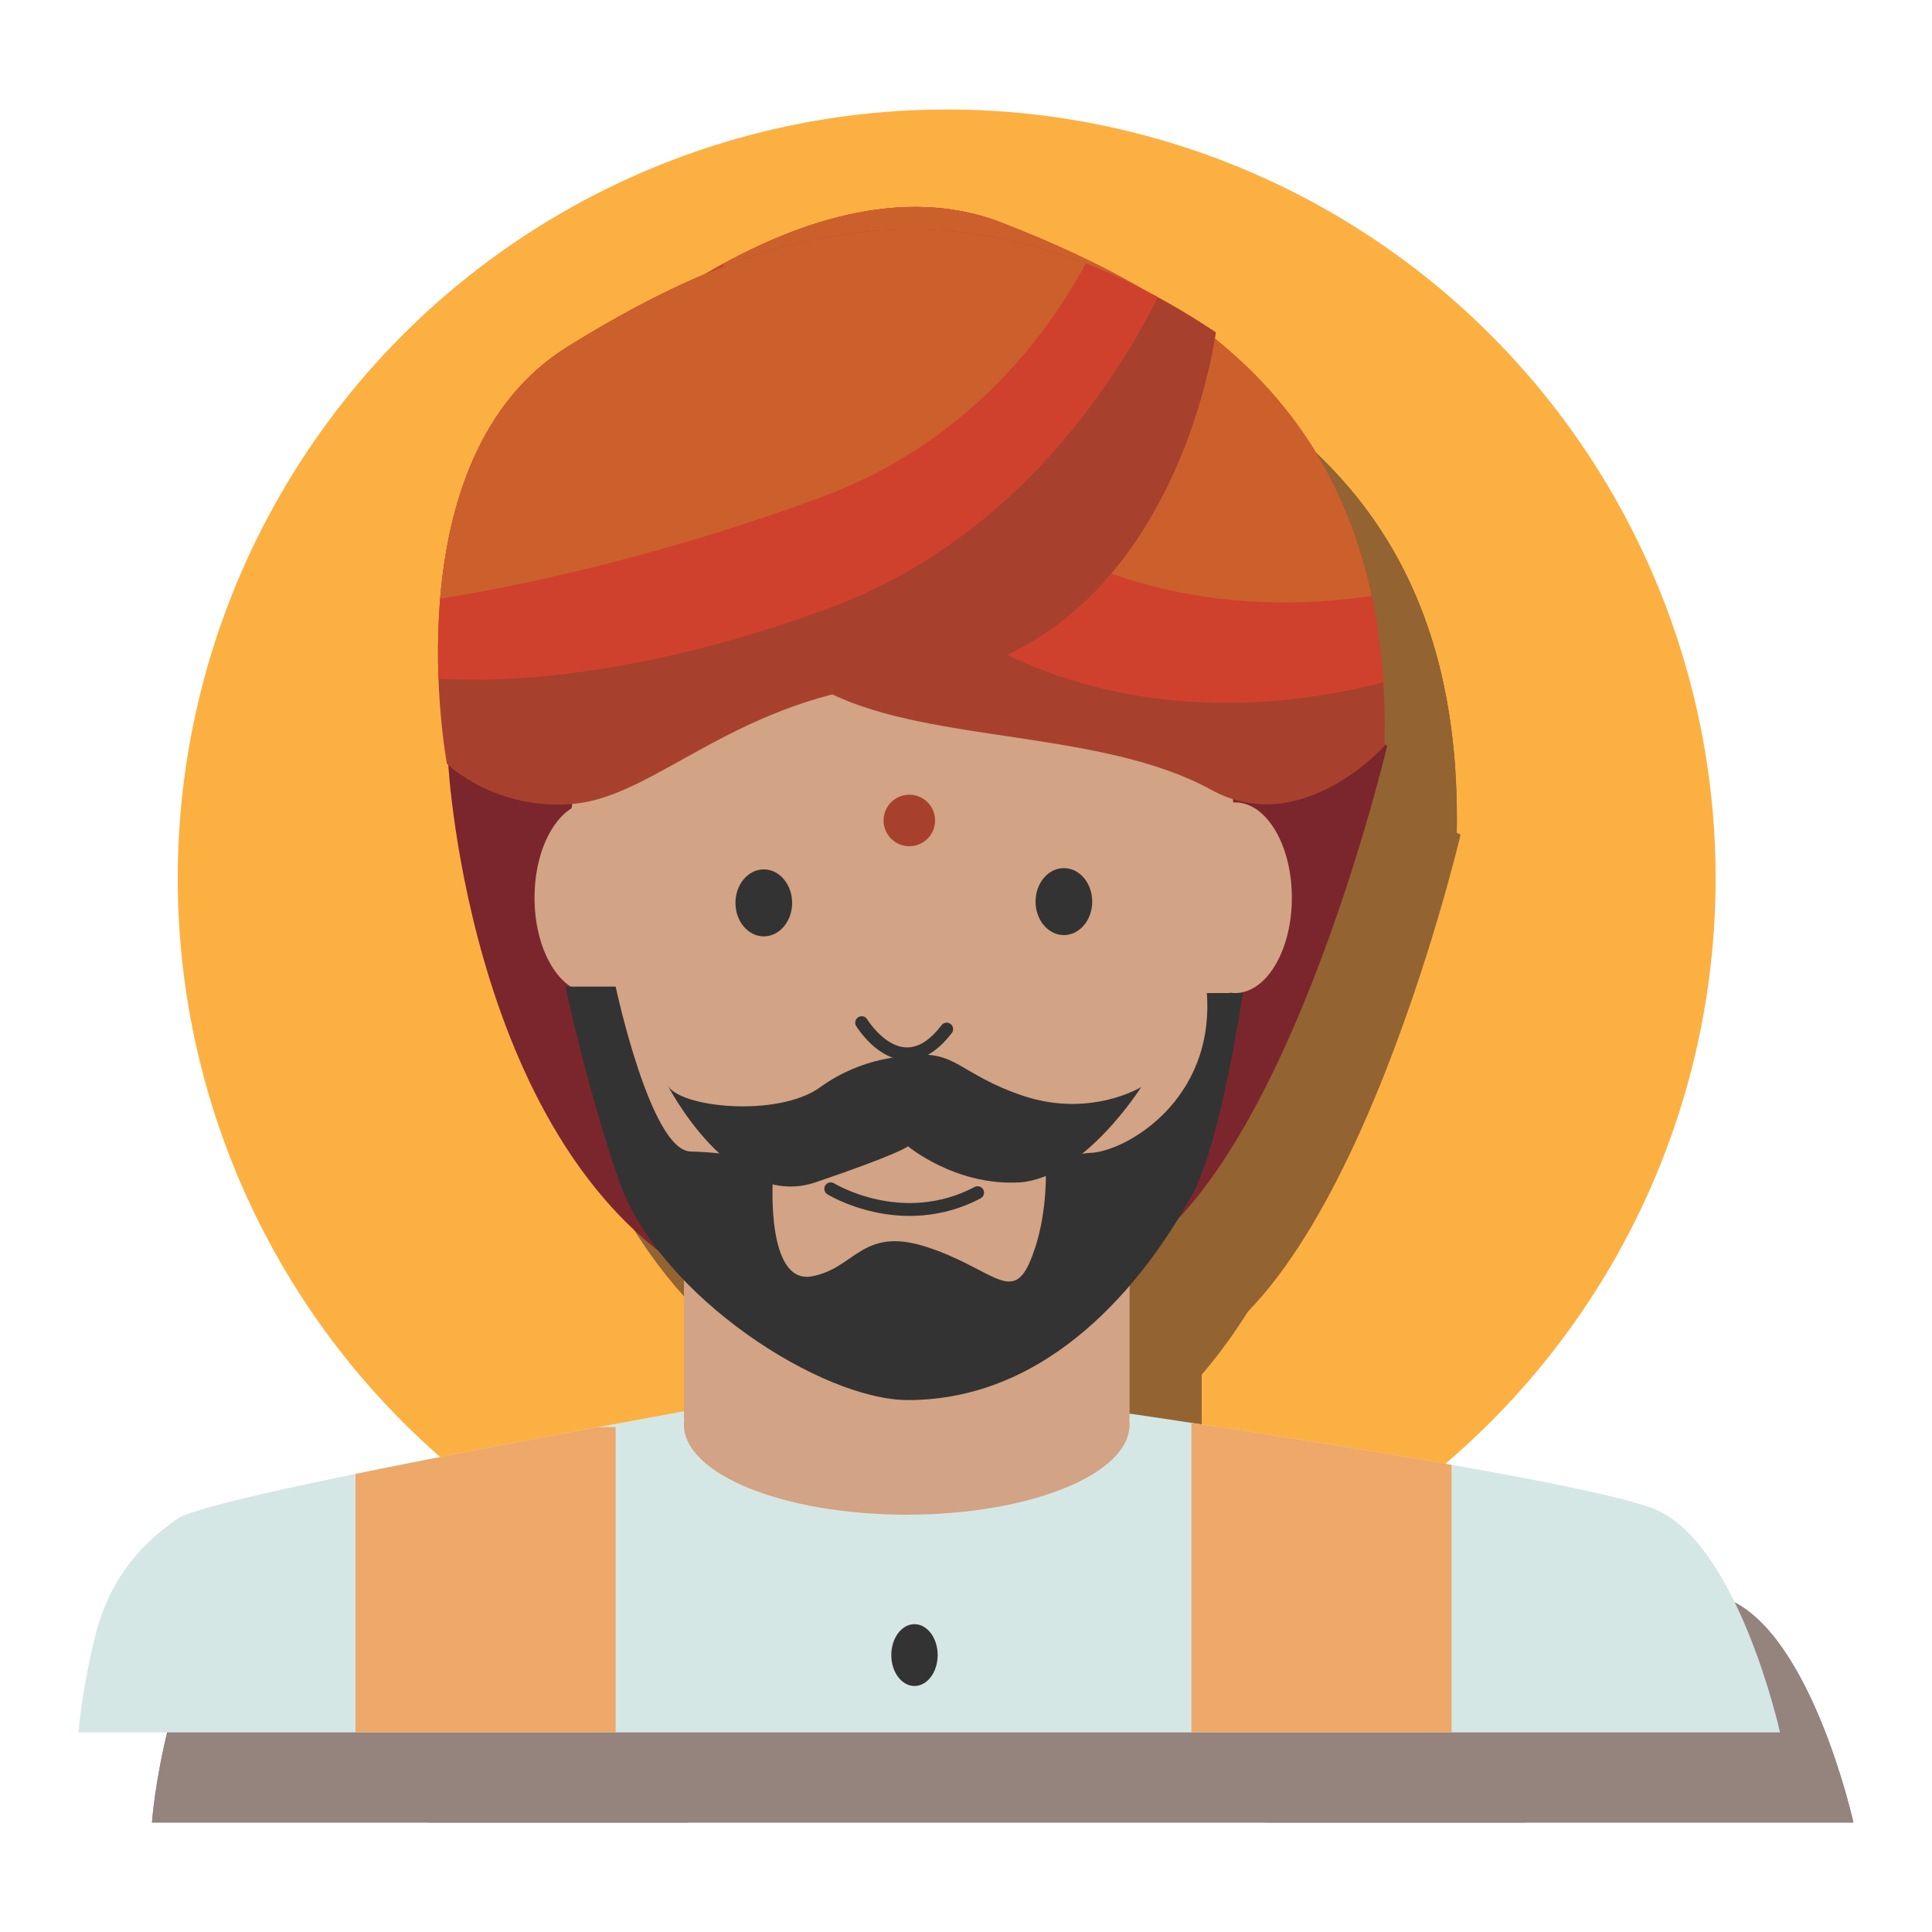 <?xml version="1.0" encoding="utf-8"?>
<!-- Generator: Adobe Illustrator 24.2.3, SVG Export Plug-In . SVG Version: 6.00 Build 0)  -->
<svg version="1.1" id="圖層_1" xmlns="http://www.w3.org/2000/svg" xmlns:xlink="http://www.w3.org/1999/xlink" x="0px" y="0px"
	 viewBox="0 0 150 150" style="enable-background:new 0 0 150 150;" xml:space="preserve">
<style type="text/css">
	.st0{fill:#FCB042;}
	.st1{opacity:0.6;}
	.st2{fill:#4C3226;}
	.st3{clip-path:url(#SVGID_2_);fill:#4C3226;}
	.st4{clip-path:url(#SVGID_4_);fill:#4C3226;}
	.st5{clip-path:url(#SVGID_6_);fill:#4C3226;}
	.st6{fill:#D5E7E5;}
	.st7{fill:#D2A384;}
	.st8{fill:#333333;}
	.st9{clip-path:url(#SVGID_8_);fill:#EEA86A;}
	.st10{fill:#7B262D;}
	.st11{fill:#A7412D;}
	.st12{clip-path:url(#SVGID_10_);fill:#D0412D;}
	.st13{clip-path:url(#SVGID_10_);fill:#CC602D;}
	.st14{clip-path:url(#SVGID_12_);fill:#D0412D;}
	.st15{clip-path:url(#SVGID_12_);fill:#CC602D;}
	.st16{fill:none;stroke:#333333;stroke-linecap:round;stroke-linejoin:round;stroke-miterlimit:10;}
</style>
<g>
	<circle class="st0" cx="73.5" cy="68.2" r="59.7"/>
	<g class="st1">
		<path class="st2" d="M66.1,115.2c-0.9,0.3-43.7,7.7-46.6,9.7c-3,2-5.3,4.7-6.4,9.1s-1.3,7.5-1.3,7.5h132.1c0,0-3.3-14.9-9.9-17.4
			c-6.6-2.5-43.7-7.8-43.7-7.8L66.1,115.2z"/>
		<rect x="58.7" y="98.9" class="st2" width="34.6" height="18.2"/>
		<ellipse class="st2" cx="76" cy="117.6" rx="17.3" ry="7"/>
		<ellipse class="st2" cx="76.7" cy="135.5" rx="1.8" ry="2.4"/>
		<g>
			<defs>
				<path id="SVGID_1_" d="M66.1,115.2c-0.9,0.3-43.7,7.7-46.6,9.7c-3,2-5.3,4.7-6.4,9.1s-1.3,7.5-1.3,7.5h132.1
					c0,0-3.3-14.9-9.9-17.4c-6.6-2.5-43.7-7.8-43.7-7.8L66.1,115.2z"/>
			</defs>
			<use xlink:href="#SVGID_1_"  style="overflow:visible;fill:#4C3226;"/>
			<clipPath id="SVGID_2_">
				<use xlink:href="#SVGID_1_"  style="overflow:visible;"/>
			</clipPath>
			<rect x="33.2" y="117.8" class="st3" width="20.2" height="38.9"/>
			<rect x="98.2" y="112" class="st3" width="20.2" height="45.1"/>
		</g>
		<g>
			<path class="st2" d="M40.4,66.2c0,0,1.7,31.5,21.1,40.8l-8.5-21.9c0,0-2-15.3,1.1-22.2C57.3,56,40.4,66.2,40.4,66.2z"/>
			<path class="st2" d="M113.4,64.8c0,0-9.4,40.1-24.3,41.3l11.6-22.4c0,0-2-15.3-5.2-22.2C92.4,54.6,113.4,64.8,113.4,64.8z"/>
			<ellipse class="st2" cx="75.8" cy="75.8" rx="26.1" ry="35.5"/>
			<ellipse class="st2" cx="51.6" cy="76.7" rx="4.4" ry="7.4"/>
			<ellipse class="st2" cx="101.6" cy="76.7" rx="4.4" ry="7.4"/>
			<ellipse class="st2" cx="76.2" cy="70.6" rx="2" ry="2"/>
			<g>
				<path class="st2" d="M113.1,64.8c0,0-6.5,7.3-13.5,3.4c-8.4-4.6-21.5-3.6-29.4-7.4c-19.5-9.2-20.9-24.2-20.9-24.2
					s18.6-18.5,34.2-12.4S113.6,39.7,113.1,64.8z"/>
				<g>
					<defs>
						<path id="SVGID_3_" d="M113.1,64.8c0,0-20.2,8.7-38.2-3.2s-25.7-25-25.7-25s18.6-18.5,34.2-12.4S113.6,39.7,113.1,64.8z"/>
					</defs>
					<use xlink:href="#SVGID_3_"  style="overflow:visible;fill:#4C3226;"/>
					<clipPath id="SVGID_4_">
						<use xlink:href="#SVGID_3_"  style="overflow:visible;"/>
					</clipPath>
					<path class="st4" d="M117.5,58.4c0,0-20.2,8.7-38.2-3.2s-25.7-25-25.7-25s18.6-18.5,34.2-12.4S118,33.3,117.5,58.4z"/>
					<path class="st4" d="M122.1,50.7c0,0-20.2,8.7-38.2-3.2s-25.7-25-25.7-25S76.8,4,92.4,10.1S122.6,25.5,122.1,50.7z"/>
				</g>
			</g>
			<g>
				<path class="st2" d="M100.1,32.7c0,0-3.2,25.4-24.4,27.2c-12.7,1.1-19,8.8-25.4,9.4c-6.1,0.6-9.9-3.1-9.9-3.1
					s-4.5-23.8,9.4-32.4S79.7,19.1,100.1,32.7z"/>
				<g>
					<defs>
						<path id="SVGID_5_" d="M100.1,32.7c0,0-4.4,19.9-24.4,27.2c-9.1,3.3-19.2,8.6-25.4,9.4c-7.4,0.9-9.9-3.1-9.9-3.1
							s-4.5-23.8,9.4-32.4S79.7,19.1,100.1,32.7z"/>
					</defs>
					<use xlink:href="#SVGID_5_"  style="overflow:visible;fill:#4C3226;"/>
					<clipPath id="SVGID_6_">
						<use xlink:href="#SVGID_5_"  style="overflow:visible;"/>
					</clipPath>
					<path class="st5" d="M97.3,26c0,0-7.3,20.8-27.3,28.2s-32.3,5.3-32.3,5.3s-4.5-23.8,9.4-32.4S77,12.4,97.3,26z"/>
					<path class="st5" d="M93.6,18.5c0,0-4.4,19.9-24.4,27.2s-34.8,8.5-34.8,8.5s-4.9-26,9-34.6S73.2,4.9,93.6,18.5z"/>
				</g>
			</g>
			<path class="st2" d="M76.2,88.9c0,0-3.5,0-6.8,2.4C66,93.7,58.2,93,57.5,91.1c0,0,5,9.8,11.5,7.6c6.5-2.2,7.2-2.8,7.2-2.8
				s3.7,3.1,8.7,2.8c5-0.4,9.4-7.4,9.4-7.4s-3.9,2.4-9.1,0.7C80,90.4,79.8,88.4,76.2,88.9z"/>
			<path class="st2" d="M65.6,98.6c0,0-0.5,8,3,7.4c3.4-0.6,3.9-3.9,8.9-2.3c5,1.6,6.6,4.4,8,1.3c1.4-3.1,1.3-6.9,1.3-6.9
				s0.9-1.6,3.6-1.7s9.5-4.1,8.9-12.4h2.8c0,0-1.7,11.5-3.9,15.6c-3.8,6.9-11.1,16-22.1,16c-6.7,0-19.2-8-22.4-16.9
				c-2.5-7.2-4.2-15.2-4.2-15.2h3.9c0,0,2.7,12.7,5.8,12.8S65.2,96.9,65.6,98.6z"/>
			<ellipse class="st2" cx="65" cy="77.1" rx="2.2" ry="2.6"/>
			<ellipse class="st2" cx="88.2" cy="77" rx="2.2" ry="2.6"/>
			<path class="st2" d="M70.2,99.2c0,0,5.5,3.4,11.4,0.3"/>
			<path class="st2" d="M72.6,86.4c0,0,3.1,5.1,6.6,0.5"/>
		</g>
	</g>
	<g>
		<path class="st6" d="M60.4,108.2c-0.9,0.3-43.7,7.7-46.6,9.7s-5.3,4.7-6.4,9.1s-1.3,7.5-1.3,7.5h132.1c0,0-3.3-14.9-9.9-17.4
			c-6.6-2.5-43.7-7.8-43.7-7.8L60.4,108.2z"/>
		<rect x="53.1" y="92" class="st7" width="34.6" height="18.2"/>
		<ellipse class="st7" cx="70.4" cy="110.6" rx="17.3" ry="7"/>
		<ellipse class="st8" cx="71" cy="128.5" rx="1.8" ry="2.4"/>
		<g>
			<defs>
				<path id="SVGID_7_" d="M60.4,108.2c-0.9,0.3-43.7,7.7-46.6,9.7s-5.3,4.7-6.4,9.1s-1.3,7.5-1.3,7.5h132.1c0,0-3.3-14.9-9.9-17.4
					c-6.6-2.5-43.7-7.8-43.7-7.8L60.4,108.2z"/>
			</defs>
			<clipPath id="SVGID_8_">
				<use xlink:href="#SVGID_7_"  style="overflow:visible;"/>
			</clipPath>
			<rect x="27.6" y="110.8" class="st9" width="20.2" height="38.9"/>
			<rect x="92.5" y="105" class="st9" width="20.2" height="45.1"/>
		</g>
		<g>
			<path class="st10" d="M34.8,59.3c0,0,1.7,31.5,21.1,40.8l-8.5-21.9c0,0-2-15.3,1.1-22.2C51.7,49.1,34.8,59.3,34.8,59.3z"/>
			<path class="st10" d="M107.7,57.9c0,0-9.4,40.1-24.3,41.3L95,76.8c0,0-2-15.3-5.2-22.2C86.7,47.7,107.7,57.9,107.7,57.9z"/>
			<ellipse class="st7" cx="70.1" cy="68.8" rx="26.1" ry="35.5"/>
			<ellipse class="st7" cx="45.9" cy="69.7" rx="4.4" ry="7.4"/>
			<ellipse class="st7" cx="95.9" cy="69.7" rx="4.4" ry="7.4"/>
			<ellipse class="st11" cx="70.6" cy="63.7" rx="2" ry="2"/>
			<g>
				<path class="st11" d="M107.5,57.9c0,0-6.5,7.3-13.5,3.4c-8.4-4.6-21.5-3.6-29.4-7.4C45,44.7,43.6,29.7,43.6,29.7
					s18.6-18.5,34.2-12.4S108,32.7,107.5,57.9z"/>
				<g>
					<defs>
						<path id="SVGID_9_" d="M107.5,57.9c0,0-20.2,8.7-38.2-3.2s-25.7-25-25.7-25s18.6-18.5,34.2-12.4S108,32.7,107.5,57.9z"/>
					</defs>
					<clipPath id="SVGID_10_">
						<use xlink:href="#SVGID_9_"  style="overflow:visible;"/>
					</clipPath>
					<path class="st12" d="M111.9,51.5c0,0-20.2,8.7-38.2-3.2S48,23.3,48,23.3S66.6,4.8,82.2,10.9S112.4,26.3,111.9,51.5z"/>
					<path class="st13" d="M116.4,43.7c0,0-20.2,8.7-38.2-3.2s-25.7-25-25.7-25S71.1-2.9,86.7,3.2S116.9,18.6,116.4,43.7z"/>
				</g>
			</g>
			<g>
				<path class="st11" d="M94.4,25.8c0,0-3.2,25.4-24.4,27.2c-12.7,1.1-19,8.8-25.4,9.4c-6.1,0.6-9.9-3.1-9.9-3.1
					s-4.5-23.8,9.4-32.4S74,12.2,94.4,25.8z"/>
				<g>
					<defs>
						<path id="SVGID_11_" d="M94.4,25.8c0,0-4.4,19.9-24.4,27.2c-9.1,3.3-19.2,8.6-25.4,9.4c-7.4,0.9-9.9-3.1-9.9-3.1
							s-4.5-23.8,9.4-32.4S74,12.2,94.4,25.8z"/>
					</defs>
					<clipPath id="SVGID_12_">
						<use xlink:href="#SVGID_11_"  style="overflow:visible;"/>
					</clipPath>
					<path class="st14" d="M91.7,19c0,0-7.3,20.8-27.3,28.2S32,52.5,32,52.5s-4.5-23.8,9.4-32.4S71.3,5.4,91.7,19z"/>
					<path class="st15" d="M87.9,11.5c0,0-4.4,19.9-24.4,27.2s-34.8,8.5-34.8,8.5s-4.9-26,9-34.6S67.6-2.1,87.9,11.5z"/>
				</g>
			</g>
			<path class="st8" d="M70.5,82c0,0-3.5,0-6.8,2.4S52.6,86,51.8,84.2c0,0,5,9.8,11.5,7.6c6.5-2.2,7.2-2.8,7.2-2.8s3.7,3.1,8.7,2.8
				c5-0.4,9.4-7.4,9.4-7.4s-3.9,2.4-9.1,0.7C74.4,83.4,74.2,81.4,70.5,82z"/>
			<path class="st8" d="M60,91.7c0,0-0.5,8,3,7.4c3.4-0.6,3.9-3.9,8.9-2.3c5,1.6,6.6,4.4,8,1.3c1.4-3.1,1.3-6.9,1.3-6.9
				s0.9-1.6,3.6-1.7c2.7-0.2,9.5-4.1,8.9-12.4h2.8c0,0-1.7,11.5-3.9,15.6c-3.8,6.9-11.1,16-22.1,16c-6.7,0-19.2-8-22.4-16.9
				c-2.5-7.2-4.2-15.2-4.2-15.2h3.9c0,0,2.7,12.7,5.8,12.8S59.5,89.9,60,91.7z"/>
			<ellipse class="st8" cx="59.3" cy="70.1" rx="2.2" ry="2.6"/>
			<ellipse class="st8" cx="82.6" cy="70" rx="2.2" ry="2.6"/>
			<path class="st16" d="M64.5,92.3c0,0,5.5,3.4,11.4,0.3"/>
			<path class="st16" d="M66.9,79.4c0,0,3.1,5.1,6.6,0.5"/>
		</g>
	</g>
</g>
</svg>
